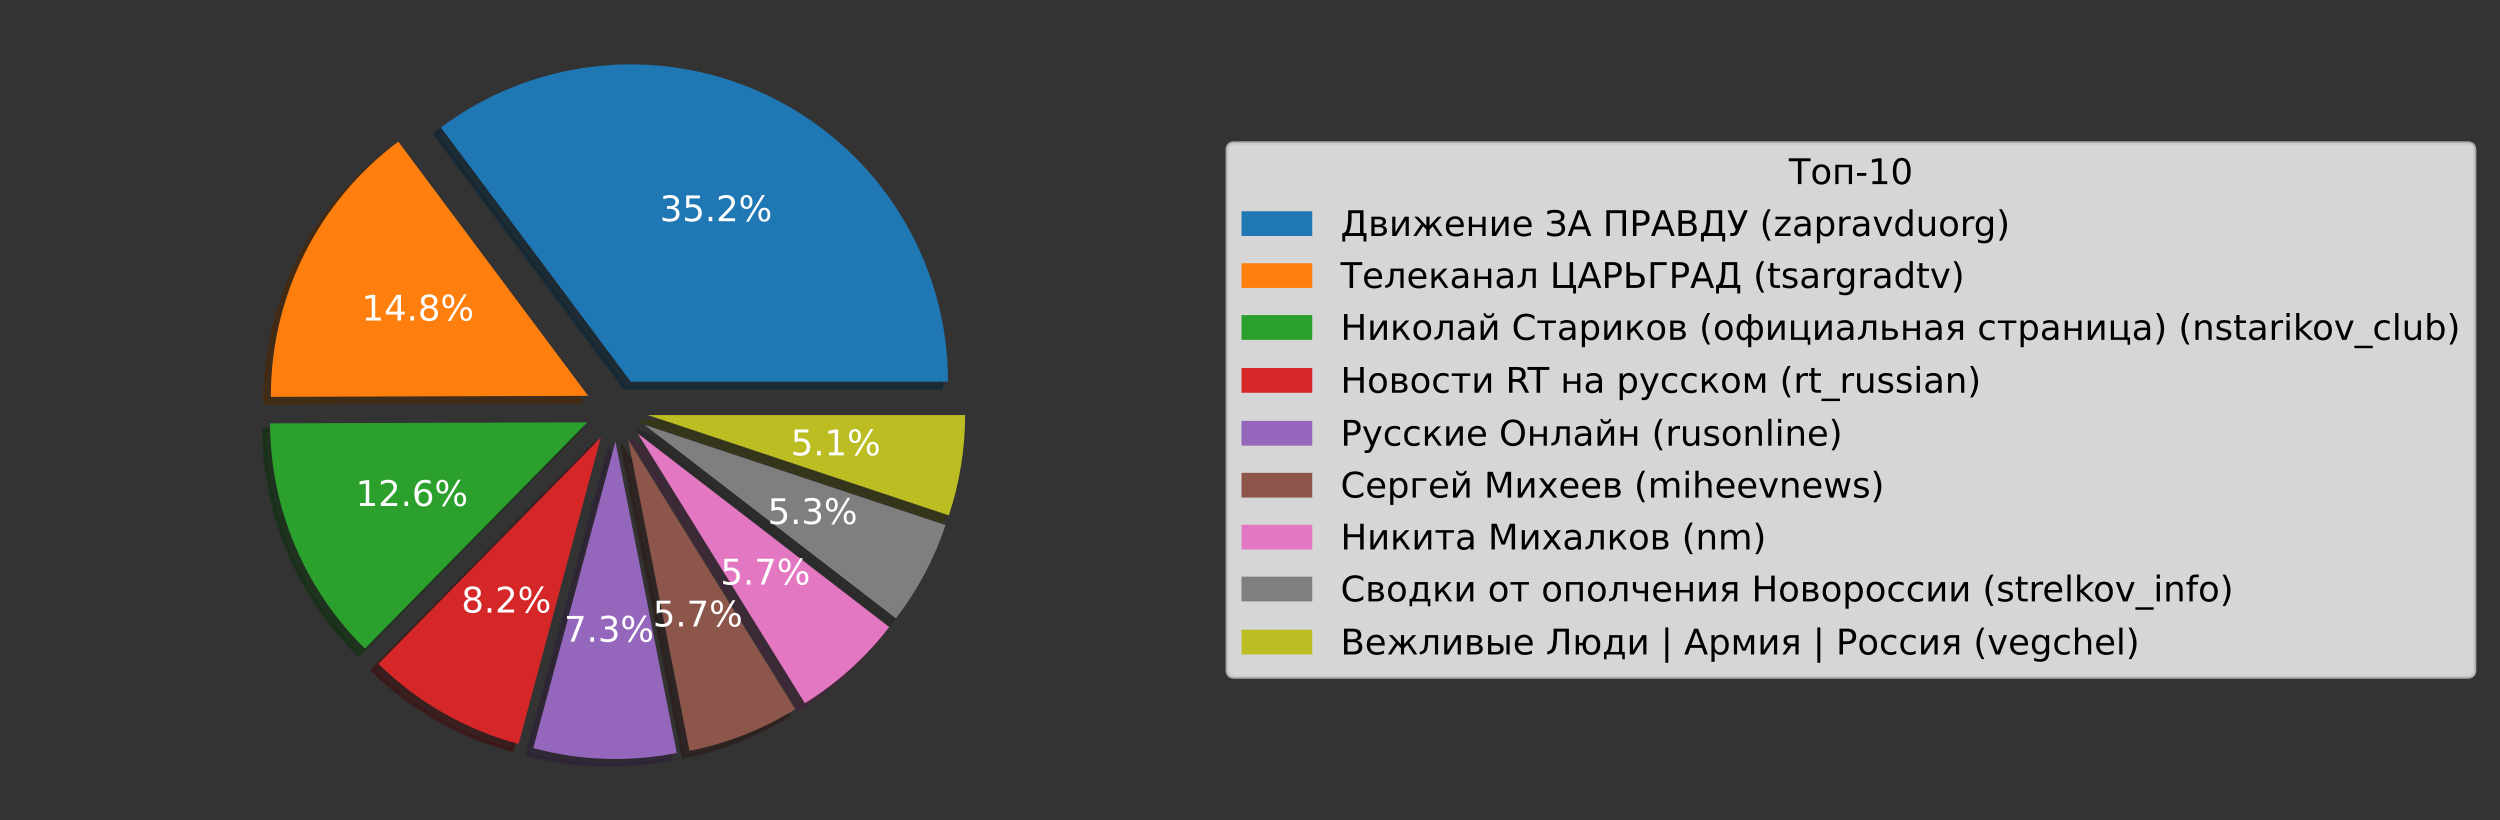 <?xml version="1.0" encoding="utf-8" standalone="no"?>
<!DOCTYPE svg PUBLIC "-//W3C//DTD SVG 1.1//EN"
  "http://www.w3.org/Graphics/SVG/1.1/DTD/svg11.dtd">
<!-- Created with matplotlib (https://matplotlib.org/) -->
<svg height="231.84pt" version="1.1" viewBox="0 0 706.802 231.84" width="706.802pt" xmlns="http://www.w3.org/2000/svg" xmlns:xlink="http://www.w3.org/1999/xlink">
 <rect x="0" y="0" width="706.802" height="231.84" fill="#333333" stroke="none"/>
 <defs>
  <style type="text/css">*{stroke-linecap:butt;stroke-linejoin:round;}</style>
 </defs>
 <g id="figure_1">
  <g id="patch_1">
   <path d="M 0 231.84 
L 706.802 231.84 
L 706.802 0 
L 0 0 
z
" style="fill:none;"/>
  </g>
  <g id="axes_1">
   <g id="patch_2">
    <path d="M 266.227 109.692 
C 266.227 93.051 261.596 76.734 252.854 62.575 
C 244.113 48.415 231.601 36.963 216.724 29.506 
C 201.848 22.049 185.186 18.878 168.61 20.347 
C 152.034 21.817 136.19 27.871 122.857 37.828 
L 176.531 109.692 
L 266.227 109.692 
z
" style="fill:#092436;opacity:0.5;stroke:#092436;stroke-linejoin:miter;"/>
   </g>
   <g id="patch_3">
    <path d="M 110.813 41.841 
C 99.594 50.22 90.491 61.112 84.236 73.64 
C 77.982 86.169 74.747 99.99 74.792 113.993 
L 164.487 113.704 
L 110.813 41.841 
z
" style="fill:#4c2604;opacity:0.5;stroke:#4c2604;stroke-linejoin:miter;"/>
   </g>
   <g id="patch_4">
    <path d="M 74.551 121.482 
C 74.589 133.345 76.981 145.084 81.587 156.017 
C 86.193 166.95 92.922 176.861 101.385 185.176 
L 164.246 121.193 
L 74.551 121.482 
z
" style="fill:#0d300d;opacity:0.5;stroke:#0d300d;stroke-linejoin:miter;"/>
   </g>
   <g id="patch_5">
    <path d="M 105.199 189.48 
C 110.693 194.878 116.86 199.546 123.546 203.368 
C 130.233 207.19 137.384 210.135 144.822 212.131 
L 168.06 125.498 
L 105.199 189.48 
z
" style="fill:#400c0c;opacity:0.5;stroke:#400c0c;stroke-linejoin:miter;"/>
   </g>
   <g id="patch_6">
    <path d="M 148.971 213.308 
C 155.571 215.079 162.352 216.089 169.181 216.32 
C 176.011 216.55 182.844 216 189.549 214.679 
L 172.209 126.675 
L 148.971 213.308 
z
" style="fill:#2c1f39;opacity:0.5;stroke:#2c1f39;stroke-linejoin:miter;"/>
   </g>
   <g id="patch_7">
    <path d="M 193.134 214.062 
C 198.419 213.02 203.601 211.505 208.615 209.533 
C 213.628 207.562 218.454 205.143 223.034 202.306 
L 175.794 126.058 
L 193.134 214.062 
z
" style="fill:#2a1a16;opacity:0.5;stroke:#2a1a16;stroke-linejoin:miter;"/>
   </g>
   <g id="patch_8">
    <path d="M 225.765 200.613 
C 230.345 197.776 234.66 194.532 238.657 190.92 
C 242.655 187.308 246.319 183.343 249.605 179.074 
L 178.525 124.366 
L 225.765 200.613 
z
" style="fill:#44243a;opacity:0.5;stroke:#44243a;stroke-linejoin:miter;"/>
   </g>
   <g id="patch_9">
    <path d="M 251.511 176.63 
C 254.562 172.666 257.276 168.454 259.625 164.037 
C 261.973 159.621 263.949 155.016 265.529 150.27 
L 180.431 121.922 
L 251.511 176.63 
z
" style="fill:#262626;opacity:0.5;stroke:#262626;stroke-linejoin:miter;"/>
   </g>
   <g id="patch_10">
    <path d="M 266.464 147.494 
C 267.984 142.931 269.135 138.253 269.904 133.506 
C 270.674 128.758 271.061 123.956 271.061 119.147 
L 181.366 119.147 
L 266.464 147.494 
z
" style="fill:#38390a;opacity:0.5;stroke:#38390a;stroke-linejoin:miter;"/>
   </g>
   <g id="patch_11">
    <path d="M 268.021 107.898 
C 268.021 91.258 263.39 74.941 254.648 60.781 
C 245.907 46.621 233.395 35.169 218.518 27.712 
C 203.642 20.255 186.98 17.084 170.404 18.553 
C 153.828 20.023 137.984 26.077 124.651 36.034 
L 178.325 107.898 
L 268.021 107.898 
z
" style="fill:#1f77b4;"/>
   </g>
   <g id="patch_12">
    <path d="M 112.607 40.047 
C 101.388 48.426 92.285 59.318 86.03 71.846 
C 79.775 84.375 76.541 98.196 76.586 112.199 
L 166.281 111.91 
L 112.607 40.047 
z
" style="fill:#ff7f0e;"/>
   </g>
   <g id="patch_13">
    <path d="M 76.345 119.688 
C 76.383 131.551 78.774 143.29 83.38 154.223 
C 87.986 165.156 94.716 175.068 103.179 183.382 
L 166.04 119.399 
L 76.345 119.688 
z
" style="fill:#2ca02c;"/>
   </g>
   <g id="patch_14">
    <path d="M 106.993 187.687 
C 112.487 193.084 118.654 197.752 125.34 201.574 
C 132.026 205.396 139.177 208.341 146.616 210.337 
L 169.854 123.704 
L 106.993 187.687 
z
" style="fill:#d62728;"/>
   </g>
   <g id="patch_15">
    <path d="M 150.765 211.514 
C 157.365 213.285 164.146 214.295 170.975 214.526 
C 177.805 214.756 184.638 214.206 191.343 212.885 
L 174.003 124.881 
L 150.765 211.514 
z
" style="fill:#9467bd;"/>
   </g>
   <g id="patch_16">
    <path d="M 194.927 212.268 
C 200.213 211.226 205.395 209.711 210.408 207.739 
C 215.422 205.768 220.248 203.349 224.828 200.512 
L 177.588 124.264 
L 194.927 212.268 
z
" style="fill:#8c564b;"/>
   </g>
   <g id="patch_17">
    <path d="M 227.559 198.819 
C 232.139 195.982 236.454 192.738 240.451 189.126 
C 244.449 185.514 248.113 181.55 251.399 177.28 
L 180.319 122.572 
L 227.559 198.819 
z
" style="fill:#e377c2;"/>
   </g>
   <g id="patch_18">
    <path d="M 253.305 174.836 
C 256.356 170.872 259.07 166.66 261.419 162.244 
C 263.767 157.827 265.742 153.222 267.323 148.476 
L 182.225 120.128 
L 253.305 174.836 
z
" style="fill:#7f7f7f;"/>
   </g>
   <g id="patch_19">
    <path d="M 268.258 145.7 
C 269.778 141.137 270.928 136.459 271.698 131.712 
C 272.468 126.964 272.855 122.162 272.855 117.353 
L 183.16 117.353 
L 268.258 145.7 
z
" style="fill:#bcbd22;"/>
   </g>
   <g id="matplotlib.axis_1"/>
   <g id="matplotlib.axis_2"/>
   <g id="text_1">
    <!-- 35.2% -->
    <g style="fill:#ffffff;" transform="translate(186.557 62.546)scale(0.1 -0.1)">
     <defs>
      <path d="M 40.578 39.312 
Q 47.656 37.797 51.625 33 
Q 55.609 28.219 55.609 21.188 
Q 55.609 10.406 48.188 4.484 
Q 40.766 -1.422 27.094 -1.422 
Q 22.516 -1.422 17.656 -0.516 
Q 12.797 0.391 7.625 2.203 
L 7.625 11.719 
Q 11.719 9.328 16.594 8.109 
Q 21.484 6.891 26.812 6.891 
Q 36.078 6.891 40.938 10.547 
Q 45.797 14.203 45.797 21.188 
Q 45.797 27.641 41.281 31.266 
Q 36.766 34.906 28.719 34.906 
L 20.219 34.906 
L 20.219 43.016 
L 29.109 43.016 
Q 36.375 43.016 40.234 45.922 
Q 44.094 48.828 44.094 54.297 
Q 44.094 59.906 40.109 62.906 
Q 36.141 65.922 28.719 65.922 
Q 24.656 65.922 20.016 65.031 
Q 15.375 64.156 9.812 62.312 
L 9.812 71.094 
Q 15.438 72.656 20.344 73.438 
Q 25.25 74.219 29.594 74.219 
Q 40.828 74.219 47.359 69.109 
Q 53.906 64.016 53.906 55.328 
Q 53.906 49.266 50.438 45.094 
Q 46.969 40.922 40.578 39.312 
z
" id="DejaVuSans-51"/>
      <path d="M 10.797 72.906 
L 49.516 72.906 
L 49.516 64.594 
L 19.828 64.594 
L 19.828 46.734 
Q 21.969 47.469 24.109 47.828 
Q 26.266 48.188 28.422 48.188 
Q 40.625 48.188 47.75 41.5 
Q 54.891 34.812 54.891 23.391 
Q 54.891 11.625 47.562 5.094 
Q 40.234 -1.422 26.906 -1.422 
Q 22.312 -1.422 17.547 -0.641 
Q 12.797 0.141 7.719 1.703 
L 7.719 11.625 
Q 12.109 9.234 16.797 8.062 
Q 21.484 6.891 26.703 6.891 
Q 35.156 6.891 40.078 11.328 
Q 45.016 15.766 45.016 23.391 
Q 45.016 31 40.078 35.438 
Q 35.156 39.891 26.703 39.891 
Q 22.75 39.891 18.812 39.016 
Q 14.891 38.141 10.797 36.281 
z
" id="DejaVuSans-53"/>
      <path d="M 10.688 12.406 
L 21 12.406 
L 21 0 
L 10.688 0 
z
" id="DejaVuSans-46"/>
      <path d="M 19.188 8.297 
L 53.609 8.297 
L 53.609 0 
L 7.328 0 
L 7.328 8.297 
Q 12.938 14.109 22.625 23.891 
Q 32.328 33.688 34.812 36.531 
Q 39.547 41.844 41.422 45.531 
Q 43.312 49.219 43.312 52.781 
Q 43.312 58.594 39.234 62.25 
Q 35.156 65.922 28.609 65.922 
Q 23.969 65.922 18.812 64.312 
Q 13.672 62.703 7.812 59.422 
L 7.812 69.391 
Q 13.766 71.781 18.938 73 
Q 24.125 74.219 28.422 74.219 
Q 39.75 74.219 46.484 68.547 
Q 53.219 62.891 53.219 53.422 
Q 53.219 48.922 51.531 44.891 
Q 49.859 40.875 45.406 35.406 
Q 44.188 33.984 37.641 27.219 
Q 31.109 20.453 19.188 8.297 
z
" id="DejaVuSans-50"/>
      <path d="M 72.703 32.078 
Q 68.453 32.078 66.031 28.469 
Q 63.625 24.859 63.625 18.406 
Q 63.625 12.062 66.031 8.422 
Q 68.453 4.781 72.703 4.781 
Q 76.859 4.781 79.266 8.422 
Q 81.688 12.062 81.688 18.406 
Q 81.688 24.812 79.266 28.438 
Q 76.859 32.078 72.703 32.078 
z
M 72.703 38.281 
Q 80.422 38.281 84.953 32.906 
Q 89.5 27.547 89.5 18.406 
Q 89.5 9.281 84.938 3.922 
Q 80.375 -1.422 72.703 -1.422 
Q 64.891 -1.422 60.344 3.922 
Q 55.812 9.281 55.812 18.406 
Q 55.812 27.594 60.375 32.938 
Q 64.938 38.281 72.703 38.281 
z
M 22.312 68.016 
Q 18.109 68.016 15.688 64.375 
Q 13.281 60.75 13.281 54.391 
Q 13.281 47.953 15.672 44.328 
Q 18.062 40.719 22.312 40.719 
Q 26.562 40.719 28.969 44.328 
Q 31.391 47.953 31.391 54.391 
Q 31.391 60.688 28.953 64.344 
Q 26.516 68.016 22.312 68.016 
z
M 66.406 74.219 
L 74.219 74.219 
L 28.609 -1.422 
L 20.797 -1.422 
z
M 22.312 74.219 
Q 30.031 74.219 34.609 68.875 
Q 39.203 63.531 39.203 54.391 
Q 39.203 45.172 34.641 39.844 
Q 30.078 34.516 22.312 34.516 
Q 14.547 34.516 10.031 39.859 
Q 5.516 45.219 5.516 54.391 
Q 5.516 63.484 10.047 68.844 
Q 14.594 74.219 22.312 74.219 
z
" id="DejaVuSans-37"/>
     </defs>
     <use xlink:href="#DejaVuSans-51"/>
     <use x="63.623" xlink:href="#DejaVuSans-53"/>
     <use x="127.246" xlink:href="#DejaVuSans-46"/>
     <use x="159.033" xlink:href="#DejaVuSans-50"/>
     <use x="222.656" xlink:href="#DejaVuSans-37"/>
    </g>
   </g>
   <g id="text_2">
    <!-- 14.8% -->
    <g style="fill:#ffffff;" transform="translate(102.247 90.631)scale(0.1 -0.1)">
     <defs>
      <path d="M 12.406 8.297 
L 28.516 8.297 
L 28.516 63.922 
L 10.984 60.406 
L 10.984 69.391 
L 28.422 72.906 
L 38.281 72.906 
L 38.281 8.297 
L 54.391 8.297 
L 54.391 0 
L 12.406 0 
z
" id="DejaVuSans-49"/>
      <path d="M 37.797 64.312 
L 12.891 25.391 
L 37.797 25.391 
z
M 35.203 72.906 
L 47.609 72.906 
L 47.609 25.391 
L 58.016 25.391 
L 58.016 17.188 
L 47.609 17.188 
L 47.609 0 
L 37.797 0 
L 37.797 17.188 
L 4.891 17.188 
L 4.891 26.703 
z
" id="DejaVuSans-52"/>
      <path d="M 31.781 34.625 
Q 24.75 34.625 20.719 30.859 
Q 16.703 27.094 16.703 20.516 
Q 16.703 13.922 20.719 10.156 
Q 24.75 6.391 31.781 6.391 
Q 38.812 6.391 42.859 10.172 
Q 46.922 13.969 46.922 20.516 
Q 46.922 27.094 42.891 30.859 
Q 38.875 34.625 31.781 34.625 
z
M 21.922 38.812 
Q 15.578 40.375 12.031 44.719 
Q 8.5 49.078 8.5 55.328 
Q 8.5 64.062 14.719 69.141 
Q 20.953 74.219 31.781 74.219 
Q 42.672 74.219 48.875 69.141 
Q 55.078 64.062 55.078 55.328 
Q 55.078 49.078 51.531 44.719 
Q 48 40.375 41.703 38.812 
Q 48.828 37.156 52.797 32.312 
Q 56.781 27.484 56.781 20.516 
Q 56.781 9.906 50.312 4.234 
Q 43.844 -1.422 31.781 -1.422 
Q 19.734 -1.422 13.25 4.234 
Q 6.781 9.906 6.781 20.516 
Q 6.781 27.484 10.781 32.312 
Q 14.797 37.156 21.922 38.812 
z
M 18.312 54.391 
Q 18.312 48.734 21.844 45.562 
Q 25.391 42.391 31.781 42.391 
Q 38.141 42.391 41.719 45.562 
Q 45.312 48.734 45.312 54.391 
Q 45.312 60.062 41.719 63.234 
Q 38.141 66.406 31.781 66.406 
Q 25.391 66.406 21.844 63.234 
Q 18.312 60.062 18.312 54.391 
z
" id="DejaVuSans-56"/>
     </defs>
     <use xlink:href="#DejaVuSans-49"/>
     <use x="63.623" xlink:href="#DejaVuSans-52"/>
     <use x="127.246" xlink:href="#DejaVuSans-46"/>
     <use x="159.033" xlink:href="#DejaVuSans-56"/>
     <use x="222.656" xlink:href="#DejaVuSans-37"/>
    </g>
   </g>
   <g id="text_3">
    <!-- 12.6% -->
    <g style="fill:#ffffff;" transform="translate(100.561 143.053)scale(0.1 -0.1)">
     <defs>
      <path d="M 33.016 40.375 
Q 26.375 40.375 22.484 35.828 
Q 18.609 31.297 18.609 23.391 
Q 18.609 15.531 22.484 10.953 
Q 26.375 6.391 33.016 6.391 
Q 39.656 6.391 43.531 10.953 
Q 47.406 15.531 47.406 23.391 
Q 47.406 31.297 43.531 35.828 
Q 39.656 40.375 33.016 40.375 
z
M 52.594 71.297 
L 52.594 62.312 
Q 48.875 64.062 45.094 64.984 
Q 41.312 65.922 37.594 65.922 
Q 27.828 65.922 22.672 59.328 
Q 17.531 52.734 16.797 39.406 
Q 19.672 43.656 24.016 45.922 
Q 28.375 48.188 33.594 48.188 
Q 44.578 48.188 50.953 41.516 
Q 57.328 34.859 57.328 23.391 
Q 57.328 12.156 50.688 5.359 
Q 44.047 -1.422 33.016 -1.422 
Q 20.359 -1.422 13.672 8.266 
Q 6.984 17.969 6.984 36.375 
Q 6.984 53.656 15.188 63.938 
Q 23.391 74.219 37.203 74.219 
Q 40.922 74.219 44.703 73.484 
Q 48.484 72.75 52.594 71.297 
z
" id="DejaVuSans-54"/>
     </defs>
     <use xlink:href="#DejaVuSans-49"/>
     <use x="63.623" xlink:href="#DejaVuSans-50"/>
     <use x="127.246" xlink:href="#DejaVuSans-46"/>
     <use x="159.033" xlink:href="#DejaVuSans-54"/>
     <use x="222.656" xlink:href="#DejaVuSans-37"/>
    </g>
   </g>
   <g id="text_4">
    <!-- 8.2% -->
    <g style="fill:#ffffff;" transform="translate(130.443 173.185)scale(0.1 -0.1)">
     <use xlink:href="#DejaVuSans-56"/>
     <use x="63.623" xlink:href="#DejaVuSans-46"/>
     <use x="95.41" xlink:href="#DejaVuSans-50"/>
     <use x="159.033" xlink:href="#DejaVuSans-37"/>
    </g>
   </g>
   <g id="text_5">
    <!-- 7.3% -->
    <g style="fill:#ffffff;" transform="translate(159.484 181.427)scale(0.1 -0.1)">
     <defs>
      <path d="M 8.203 72.906 
L 55.078 72.906 
L 55.078 68.703 
L 28.609 0 
L 18.312 0 
L 43.219 64.594 
L 8.203 64.594 
z
" id="DejaVuSans-55"/>
     </defs>
     <use xlink:href="#DejaVuSans-55"/>
     <use x="63.623" xlink:href="#DejaVuSans-46"/>
     <use x="95.41" xlink:href="#DejaVuSans-51"/>
     <use x="159.033" xlink:href="#DejaVuSans-37"/>
    </g>
   </g>
   <g id="text_6">
    <!-- 5.7% -->
    <g style="fill:#ffffff;" transform="translate(184.578 177.109)scale(0.1 -0.1)">
     <use xlink:href="#DejaVuSans-53"/>
     <use x="63.623" xlink:href="#DejaVuSans-46"/>
     <use x="95.41" xlink:href="#DejaVuSans-55"/>
     <use x="159.033" xlink:href="#DejaVuSans-37"/>
    </g>
   </g>
   <g id="text_7">
    <!-- 5.7% -->
    <g style="fill:#ffffff;" transform="translate(203.696 165.264)scale(0.1 -0.1)">
     <use xlink:href="#DejaVuSans-53"/>
     <use x="63.623" xlink:href="#DejaVuSans-46"/>
     <use x="95.41" xlink:href="#DejaVuSans-55"/>
     <use x="159.033" xlink:href="#DejaVuSans-37"/>
    </g>
   </g>
   <g id="text_8">
    <!-- 5.3% -->
    <g style="fill:#ffffff;" transform="translate(217.039 148.157)scale(0.1 -0.1)">
     <use xlink:href="#DejaVuSans-53"/>
     <use x="63.623" xlink:href="#DejaVuSans-46"/>
     <use x="95.41" xlink:href="#DejaVuSans-51"/>
     <use x="159.033" xlink:href="#DejaVuSans-37"/>
    </g>
   </g>
   <g id="text_9">
    <!-- 5.1% -->
    <g style="fill:#ffffff;" transform="translate(223.581 128.728)scale(0.1 -0.1)">
     <use xlink:href="#DejaVuSans-53"/>
     <use x="63.623" xlink:href="#DejaVuSans-46"/>
     <use x="95.41" xlink:href="#DejaVuSans-49"/>
     <use x="159.033" xlink:href="#DejaVuSans-37"/>
    </g>
   </g>
   <g id="legend_1">
    <g id="patch_20">
     <path d="M 349 191.389 
L 697.602 191.389 
Q 699.602 191.389 699.602 189.389 
L 699.602 42.451 
Q 699.602 40.451 697.602 40.451 
L 349 40.451 
Q 347 40.451 347 42.451 
L 347 189.389 
Q 347 191.389 349 191.389 
z
" style="fill:#ffffff;opacity:0.8;stroke:#cccccc;stroke-linejoin:miter;"/>
    </g>
    <g id="text_10">
     <!-- Топ-10 -->
     <g transform="translate(505.752 52.05)scale(0.1 -0.1)">
      <defs>
       <path d="M -0.297 72.906 
L 61.375 72.906 
L 61.375 64.594 
L 35.5 64.594 
L 35.5 0 
L 25.594 0 
L 25.594 64.594 
L -0.297 64.594 
z
" id="DejaVuSans-1058"/>
       <path d="M 30.609 48.391 
Q 23.391 48.391 19.188 42.75 
Q 14.984 37.109 14.984 27.297 
Q 14.984 17.484 19.156 11.844 
Q 23.344 6.203 30.609 6.203 
Q 37.797 6.203 41.984 11.859 
Q 46.188 17.531 46.188 27.297 
Q 46.188 37.016 41.984 42.703 
Q 37.797 48.391 30.609 48.391 
z
M 30.609 56 
Q 42.328 56 49.016 48.375 
Q 55.719 40.766 55.719 27.297 
Q 55.719 13.875 49.016 6.219 
Q 42.328 -1.422 30.609 -1.422 
Q 18.844 -1.422 12.172 6.219 
Q 5.516 13.875 5.516 27.297 
Q 5.516 40.766 12.172 48.375 
Q 18.844 56 30.609 56 
z
" id="DejaVuSans-1086"/>
       <path d="M 56.297 54.688 
L 56.297 0 
L 47.266 0 
L 47.266 47.516 
L 18.109 47.516 
L 18.109 0 
L 9.078 0 
L 9.078 54.688 
z
" id="DejaVuSans-1087"/>
       <path d="M 4.891 31.391 
L 31.203 31.391 
L 31.203 23.391 
L 4.891 23.391 
z
" id="DejaVuSans-45"/>
       <path d="M 31.781 66.406 
Q 24.172 66.406 20.328 58.906 
Q 16.5 51.422 16.5 36.375 
Q 16.5 21.391 20.328 13.891 
Q 24.172 6.391 31.781 6.391 
Q 39.453 6.391 43.281 13.891 
Q 47.125 21.391 47.125 36.375 
Q 47.125 51.422 43.281 58.906 
Q 39.453 66.406 31.781 66.406 
z
M 31.781 74.219 
Q 44.047 74.219 50.516 64.516 
Q 56.984 54.828 56.984 36.375 
Q 56.984 17.969 50.516 8.266 
Q 44.047 -1.422 31.781 -1.422 
Q 19.531 -1.422 13.062 8.266 
Q 6.594 17.969 6.594 36.375 
Q 6.594 54.828 13.062 64.516 
Q 19.531 74.219 31.781 74.219 
z
" id="DejaVuSans-48"/>
      </defs>
      <use xlink:href="#DejaVuSans-1058"/>
      <use x="61.084" xlink:href="#DejaVuSans-1086"/>
      <use x="122.266" xlink:href="#DejaVuSans-1087"/>
      <use x="187.646" xlink:href="#DejaVuSans-45"/>
      <use x="223.73" xlink:href="#DejaVuSans-49"/>
      <use x="287.354" xlink:href="#DejaVuSans-48"/>
     </g>
    </g>
    <g id="patch_21">
     <path d="M 351 66.728 
L 371 66.728 
L 371 59.728 
L 351 59.728 
z
" style="fill:#1f77b4;"/>
    </g>
    <g id="text_11">
     <!-- Движение ЗА ПРАВДУ (zapravduorg) -->
     <g transform="translate(379 66.728)scale(0.1 -0.1)">
      <defs>
       <path d="M 22.797 8.297 
L 55.031 8.297 
L 55.031 64.594 
L 31.344 64.594 
L 31.344 54.25 
Q 31.344 29.891 25.875 13.719 
Q 24.75 10.406 22.797 8.297 
z
M 8.406 8.297 
Q 14.938 11.375 16.797 17.234 
Q 21.531 32.281 21.531 59.125 
L 21.531 72.906 
L 64.891 72.906 
L 64.891 8.297 
L 73.188 8.297 
L 73.188 -15.672 
L 64.891 -15.672 
L 64.891 0 
L 13.234 0 
L 13.234 -15.672 
L 4.938 -15.672 
L 4.938 8.297 
z
" id="DejaVuSans-1044"/>
       <path d="M 18.062 25.203 
L 18.062 7.172 
L 30.859 7.172 
Q 37.016 7.172 40.234 9.484 
Q 43.453 11.812 43.453 16.219 
Q 43.453 20.609 40.234 22.906 
Q 37.016 25.203 30.859 25.203 
z
M 18.062 47.516 
L 18.062 32.375 
L 29.891 32.375 
Q 34.969 32.375 38.188 34.391 
Q 41.406 36.422 41.406 40.047 
Q 41.406 43.656 38.188 45.578 
Q 34.969 47.516 29.891 47.516 
z
M 9.078 54.688 
L 30.469 54.688 
Q 40.094 54.688 45.266 51.172 
Q 50.438 47.656 50.438 41.156 
Q 50.438 36.141 47.797 33.172 
Q 45.172 30.219 39.984 29.5 
Q 46.188 28.328 49.609 24.609 
Q 53.031 20.906 53.031 15.328 
Q 53.031 8.016 47.391 4 
Q 41.75 0 31.297 0 
L 9.078 0 
z
" id="DejaVuSans-1074"/>
       <path d="M 55.906 54.688 
L 55.906 0 
L 46.969 0 
L 46.969 43.891 
L 20.609 0 
L 9.078 0 
L 9.078 54.688 
L 18.016 54.688 
L 18.016 10.891 
L 44.344 54.688 
z
" id="DejaVuSans-1080"/>
       <path d="M 40.578 54.688 
L 49.516 54.688 
L 49.516 29 
L 73.391 54.688 
L 83.844 54.688 
L 64.203 33.641 
L 86.672 0 
L 77.047 0 
L 58.641 27.641 
L 49.516 17.828 
L 49.516 0 
L 40.578 0 
L 40.578 17.828 
L 31.453 27.641 
L 13.031 0 
L 3.422 0 
L 25.875 33.641 
L 6.25 54.688 
L 16.703 54.688 
L 40.578 29 
z
" id="DejaVuSans-1078"/>
       <path d="M 56.203 29.594 
L 56.203 25.203 
L 14.891 25.203 
Q 15.484 15.922 20.484 11.062 
Q 25.484 6.203 34.422 6.203 
Q 39.594 6.203 44.453 7.469 
Q 49.312 8.734 54.109 11.281 
L 54.109 2.781 
Q 49.266 0.734 44.188 -0.344 
Q 39.109 -1.422 33.891 -1.422 
Q 20.797 -1.422 13.156 6.188 
Q 5.516 13.812 5.516 26.812 
Q 5.516 40.234 12.766 48.109 
Q 20.016 56 32.328 56 
Q 43.359 56 49.781 48.891 
Q 56.203 41.797 56.203 29.594 
z
M 47.219 32.234 
Q 47.125 39.594 43.094 43.984 
Q 39.062 48.391 32.422 48.391 
Q 24.906 48.391 20.391 44.141 
Q 15.875 39.891 15.188 32.172 
z
" id="DejaVuSans-1077"/>
       <path d="M 9.078 54.688 
L 18.109 54.688 
L 18.109 32.375 
L 47.266 32.375 
L 47.266 54.688 
L 56.297 54.688 
L 56.297 0 
L 47.266 0 
L 47.266 25.203 
L 18.109 25.203 
L 18.109 0 
L 9.078 0 
z
" id="DejaVuSans-1085"/>
       <path id="DejaVuSans-32"/>
       <path d="M 28.562 74.219 
Q 40.578 74.219 48.188 69.109 
Q 55.812 64.016 55.812 55.328 
Q 55.812 49.266 52.344 45.094 
Q 48.875 40.922 42.484 39.312 
Q 49.562 37.797 53.531 33 
Q 57.516 28.219 57.516 21.188 
Q 57.516 9.969 48.844 4.266 
Q 40.188 -1.422 28.562 -1.422 
Q 22.609 -1.422 15.672 0.188 
Q 8.734 1.812 6.594 3.172 
L 6.594 13.328 
Q 14.062 8.984 18.188 7.938 
Q 22.312 6.891 28.375 6.891 
Q 37.547 6.891 42.625 10.406 
Q 47.703 13.922 47.703 21.188 
Q 47.703 27.641 43.188 31.266 
Q 38.672 34.906 29.156 34.906 
L 19.188 34.906 
L 19.188 43.016 
L 29.547 43.016 
Q 38.281 43.016 42.141 45.922 
Q 46 48.828 46 54.297 
Q 46 59.906 42.016 62.906 
Q 38.031 65.922 28.375 65.922 
Q 21.828 65.922 19.578 65.328 
Q 17.328 64.75 7.328 60.984 
L 7.328 70.609 
Q 12.844 72.562 18.594 73.391 
Q 24.359 74.219 28.562 74.219 
z
" id="DejaVuSans-1047"/>
       <path d="M 34.188 63.188 
L 20.797 26.906 
L 47.609 26.906 
z
M 28.609 72.906 
L 39.797 72.906 
L 67.578 0 
L 57.328 0 
L 50.688 18.703 
L 17.828 18.703 
L 11.188 0 
L 0.781 0 
z
" id="DejaVuSans-1040"/>
       <path d="M 65.375 72.906 
L 65.375 0 
L 55.516 0 
L 55.516 64.594 
L 19.672 64.594 
L 19.672 0 
L 9.812 0 
L 9.812 72.906 
z
" id="DejaVuSans-1055"/>
       <path d="M 19.672 64.797 
L 19.672 37.406 
L 32.078 37.406 
Q 38.969 37.406 42.719 40.969 
Q 46.484 44.531 46.484 51.125 
Q 46.484 57.672 42.719 61.234 
Q 38.969 64.797 32.078 64.797 
z
M 9.812 72.906 
L 32.078 72.906 
Q 44.344 72.906 50.609 67.359 
Q 56.891 61.812 56.891 51.125 
Q 56.891 40.328 50.609 34.812 
Q 44.344 29.297 32.078 29.297 
L 19.672 29.297 
L 19.672 0 
L 9.812 0 
z
" id="DejaVuSans-1056"/>
       <path d="M 19.672 34.812 
L 19.672 8.109 
L 35.5 8.109 
Q 43.453 8.109 47.281 11.406 
Q 51.125 14.703 51.125 21.484 
Q 51.125 28.328 47.281 31.562 
Q 43.453 34.812 35.5 34.812 
z
M 19.672 64.797 
L 19.672 42.828 
L 34.281 42.828 
Q 41.5 42.828 45.031 45.531 
Q 48.578 48.25 48.578 53.812 
Q 48.578 59.328 45.031 62.062 
Q 41.5 64.797 34.281 64.797 
z
M 9.812 72.906 
L 35.016 72.906 
Q 46.297 72.906 52.391 68.219 
Q 58.5 63.531 58.5 54.891 
Q 58.5 48.188 55.375 44.234 
Q 52.25 40.281 46.188 39.312 
Q 53.469 37.75 57.5 32.781 
Q 61.531 27.828 61.531 20.406 
Q 61.531 10.641 54.891 5.312 
Q 48.25 0 35.984 0 
L 9.812 0 
z
" id="DejaVuSans-1042"/>
       <path d="M 31.984 8.844 
Q 30.953 6.391 29.391 4.547 
Q 25.531 0 13.281 0 
L 9.516 0 
L 9.516 8.297 
L 12.594 8.297 
Q 18.406 8.297 20.656 9.625 
Q 22.016 10.453 22.906 12.5 
L 25.094 17.672 
L 1.703 72.906 
L 12.312 72.906 
L 30.422 30.125 
L 48.641 72.906 
L 59.234 72.906 
z
" id="DejaVuSans-1059"/>
       <path d="M 31 75.875 
Q 24.469 64.656 21.281 53.656 
Q 18.109 42.672 18.109 31.391 
Q 18.109 20.125 21.312 9.062 
Q 24.516 -2 31 -13.188 
L 23.188 -13.188 
Q 15.875 -1.703 12.234 9.375 
Q 8.594 20.453 8.594 31.391 
Q 8.594 42.281 12.203 53.312 
Q 15.828 64.359 23.188 75.875 
z
" id="DejaVuSans-40"/>
       <path d="M 5.516 54.688 
L 48.188 54.688 
L 48.188 46.484 
L 14.406 7.172 
L 48.188 7.172 
L 48.188 0 
L 4.297 0 
L 4.297 8.203 
L 38.094 47.516 
L 5.516 47.516 
z
" id="DejaVuSans-122"/>
       <path d="M 34.281 27.484 
Q 23.391 27.484 19.188 25 
Q 14.984 22.516 14.984 16.5 
Q 14.984 11.719 18.141 8.906 
Q 21.297 6.109 26.703 6.109 
Q 34.188 6.109 38.703 11.406 
Q 43.219 16.703 43.219 25.484 
L 43.219 27.484 
z
M 52.203 31.203 
L 52.203 0 
L 43.219 0 
L 43.219 8.297 
Q 40.141 3.328 35.547 0.953 
Q 30.953 -1.422 24.312 -1.422 
Q 15.922 -1.422 10.953 3.297 
Q 6 8.016 6 15.922 
Q 6 25.141 12.172 29.828 
Q 18.359 34.516 30.609 34.516 
L 43.219 34.516 
L 43.219 35.406 
Q 43.219 41.609 39.141 45 
Q 35.062 48.391 27.688 48.391 
Q 23 48.391 18.547 47.266 
Q 14.109 46.141 10.016 43.891 
L 10.016 52.203 
Q 14.938 54.109 19.578 55.047 
Q 24.219 56 28.609 56 
Q 40.484 56 46.344 49.844 
Q 52.203 43.703 52.203 31.203 
z
" id="DejaVuSans-97"/>
       <path d="M 18.109 8.203 
L 18.109 -20.797 
L 9.078 -20.797 
L 9.078 54.688 
L 18.109 54.688 
L 18.109 46.391 
Q 20.953 51.266 25.266 53.625 
Q 29.594 56 35.594 56 
Q 45.562 56 51.781 48.094 
Q 58.016 40.188 58.016 27.297 
Q 58.016 14.406 51.781 6.484 
Q 45.562 -1.422 35.594 -1.422 
Q 29.594 -1.422 25.266 0.953 
Q 20.953 3.328 18.109 8.203 
z
M 48.688 27.297 
Q 48.688 37.203 44.609 42.844 
Q 40.531 48.484 33.406 48.484 
Q 26.266 48.484 22.188 42.844 
Q 18.109 37.203 18.109 27.297 
Q 18.109 17.391 22.188 11.75 
Q 26.266 6.109 33.406 6.109 
Q 40.531 6.109 44.609 11.75 
Q 48.688 17.391 48.688 27.297 
z
" id="DejaVuSans-112"/>
       <path d="M 41.109 46.297 
Q 39.594 47.172 37.812 47.578 
Q 36.031 48 33.891 48 
Q 26.266 48 22.188 43.047 
Q 18.109 38.094 18.109 28.812 
L 18.109 0 
L 9.078 0 
L 9.078 54.688 
L 18.109 54.688 
L 18.109 46.188 
Q 20.953 51.172 25.484 53.578 
Q 30.031 56 36.531 56 
Q 37.453 56 38.578 55.875 
Q 39.703 55.766 41.062 55.516 
z
" id="DejaVuSans-114"/>
       <path d="M 2.984 54.688 
L 12.5 54.688 
L 29.594 8.797 
L 46.688 54.688 
L 56.203 54.688 
L 35.688 0 
L 23.484 0 
z
" id="DejaVuSans-118"/>
       <path d="M 45.406 46.391 
L 45.406 75.984 
L 54.391 75.984 
L 54.391 0 
L 45.406 0 
L 45.406 8.203 
Q 42.578 3.328 38.25 0.953 
Q 33.938 -1.422 27.875 -1.422 
Q 17.969 -1.422 11.734 6.484 
Q 5.516 14.406 5.516 27.297 
Q 5.516 40.188 11.734 48.094 
Q 17.969 56 27.875 56 
Q 33.938 56 38.25 53.625 
Q 42.578 51.266 45.406 46.391 
z
M 14.797 27.297 
Q 14.797 17.391 18.875 11.75 
Q 22.953 6.109 30.078 6.109 
Q 37.203 6.109 41.297 11.75 
Q 45.406 17.391 45.406 27.297 
Q 45.406 37.203 41.297 42.844 
Q 37.203 48.484 30.078 48.484 
Q 22.953 48.484 18.875 42.844 
Q 14.797 37.203 14.797 27.297 
z
" id="DejaVuSans-100"/>
       <path d="M 8.5 21.578 
L 8.5 54.688 
L 17.484 54.688 
L 17.484 21.922 
Q 17.484 14.156 20.5 10.266 
Q 23.531 6.391 29.594 6.391 
Q 36.859 6.391 41.078 11.031 
Q 45.312 15.672 45.312 23.688 
L 45.312 54.688 
L 54.297 54.688 
L 54.297 0 
L 45.312 0 
L 45.312 8.406 
Q 42.047 3.422 37.719 1 
Q 33.406 -1.422 27.688 -1.422 
Q 18.266 -1.422 13.375 4.438 
Q 8.5 10.297 8.5 21.578 
z
M 31.109 56 
z
" id="DejaVuSans-117"/>
       <path d="M 30.609 48.391 
Q 23.391 48.391 19.188 42.75 
Q 14.984 37.109 14.984 27.297 
Q 14.984 17.484 19.156 11.844 
Q 23.344 6.203 30.609 6.203 
Q 37.797 6.203 41.984 11.859 
Q 46.188 17.531 46.188 27.297 
Q 46.188 37.016 41.984 42.703 
Q 37.797 48.391 30.609 48.391 
z
M 30.609 56 
Q 42.328 56 49.016 48.375 
Q 55.719 40.766 55.719 27.297 
Q 55.719 13.875 49.016 6.219 
Q 42.328 -1.422 30.609 -1.422 
Q 18.844 -1.422 12.172 6.219 
Q 5.516 13.875 5.516 27.297 
Q 5.516 40.766 12.172 48.375 
Q 18.844 56 30.609 56 
z
" id="DejaVuSans-111"/>
       <path d="M 45.406 27.984 
Q 45.406 37.75 41.375 43.109 
Q 37.359 48.484 30.078 48.484 
Q 22.859 48.484 18.828 43.109 
Q 14.797 37.75 14.797 27.984 
Q 14.797 18.266 18.828 12.891 
Q 22.859 7.516 30.078 7.516 
Q 37.359 7.516 41.375 12.891 
Q 45.406 18.266 45.406 27.984 
z
M 54.391 6.781 
Q 54.391 -7.172 48.188 -13.984 
Q 42 -20.797 29.203 -20.797 
Q 24.469 -20.797 20.266 -20.094 
Q 16.062 -19.391 12.109 -17.922 
L 12.109 -9.188 
Q 16.062 -11.328 19.922 -12.344 
Q 23.781 -13.375 27.781 -13.375 
Q 36.625 -13.375 41.016 -8.766 
Q 45.406 -4.156 45.406 5.172 
L 45.406 9.625 
Q 42.625 4.781 38.281 2.391 
Q 33.938 0 27.875 0 
Q 17.828 0 11.672 7.656 
Q 5.516 15.328 5.516 27.984 
Q 5.516 40.672 11.672 48.328 
Q 17.828 56 27.875 56 
Q 33.938 56 38.281 53.609 
Q 42.625 51.219 45.406 46.391 
L 45.406 54.688 
L 54.391 54.688 
z
" id="DejaVuSans-103"/>
       <path d="M 8.016 75.875 
L 15.828 75.875 
Q 23.141 64.359 26.781 53.312 
Q 30.422 42.281 30.422 31.391 
Q 30.422 20.453 26.781 9.375 
Q 23.141 -1.703 15.828 -13.188 
L 8.016 -13.188 
Q 14.5 -2 17.703 9.062 
Q 20.906 20.125 20.906 31.391 
Q 20.906 42.672 17.703 53.656 
Q 14.5 64.656 8.016 75.875 
z
" id="DejaVuSans-41"/>
      </defs>
      <use xlink:href="#DejaVuSans-1044"/>
      <use x="78.125" xlink:href="#DejaVuSans-1074"/>
      <use x="137.061" xlink:href="#DejaVuSans-1080"/>
      <use x="202.051" xlink:href="#DejaVuSans-1078"/>
      <use x="292.139" xlink:href="#DejaVuSans-1077"/>
      <use x="353.662" xlink:href="#DejaVuSans-1085"/>
      <use x="419.043" xlink:href="#DejaVuSans-1080"/>
      <use x="484.033" xlink:href="#DejaVuSans-1077"/>
      <use x="545.557" xlink:href="#DejaVuSans-32"/>
      <use x="577.344" xlink:href="#DejaVuSans-1047"/>
      <use x="641.455" xlink:href="#DejaVuSans-1040"/>
      <use x="709.863" xlink:href="#DejaVuSans-32"/>
      <use x="741.65" xlink:href="#DejaVuSans-1055"/>
      <use x="816.846" xlink:href="#DejaVuSans-1056"/>
      <use x="877.148" xlink:href="#DejaVuSans-1040"/>
      <use x="945.557" xlink:href="#DejaVuSans-1042"/>
      <use x="1014.16" xlink:href="#DejaVuSans-1044"/>
      <use x="1092.285" xlink:href="#DejaVuSans-1059"/>
      <use x="1153.223" xlink:href="#DejaVuSans-32"/>
      <use x="1185.01" xlink:href="#DejaVuSans-40"/>
      <use x="1224.023" xlink:href="#DejaVuSans-122"/>
      <use x="1276.514" xlink:href="#DejaVuSans-97"/>
      <use x="1337.793" xlink:href="#DejaVuSans-112"/>
      <use x="1401.27" xlink:href="#DejaVuSans-114"/>
      <use x="1442.383" xlink:href="#DejaVuSans-97"/>
      <use x="1503.662" xlink:href="#DejaVuSans-118"/>
      <use x="1562.842" xlink:href="#DejaVuSans-100"/>
      <use x="1626.318" xlink:href="#DejaVuSans-117"/>
      <use x="1689.697" xlink:href="#DejaVuSans-111"/>
      <use x="1750.879" xlink:href="#DejaVuSans-114"/>
      <use x="1790.242" xlink:href="#DejaVuSans-103"/>
      <use x="1853.719" xlink:href="#DejaVuSans-41"/>
     </g>
    </g>
    <g id="patch_22">
     <path d="M 351 81.406 
L 371 81.406 
L 371 74.406 
L 351 74.406 
z
" style="fill:#ff7f0e;"/>
    </g>
    <g id="text_12">
     <!-- Телеканал ЦАРЬГРАД (tsargradtv) -->
     <g transform="translate(379 81.406)scale(0.1 -0.1)">
      <defs>
       <path d="M 3.719 0 
L 3.719 7.469 
Q 12.594 8.844 15.328 14.984 
Q 18.656 23.641 18.656 45.75 
L 18.656 54.688 
L 55.609 54.688 
L 55.609 0 
L 46.625 0 
L 46.625 47.516 
L 27.641 47.516 
L 27.641 42.094 
Q 27.641 21 23.344 11.531 
Q 18.75 1.422 3.719 0 
z
" id="DejaVuSans-1083"/>
       <path d="M 9.078 54.688 
L 18.016 54.688 
L 18.016 29 
L 43.359 54.688 
L 54.391 54.688 
L 33.5 33.547 
L 57.078 0 
L 47.016 0 
L 27.641 27.594 
L 18.016 17.828 
L 18.016 0 
L 9.078 0 
z
" id="DejaVuSans-1082"/>
       <path d="M 34.281 27.484 
Q 23.391 27.484 19.188 25 
Q 14.984 22.516 14.984 16.5 
Q 14.984 11.719 18.141 8.906 
Q 21.297 6.109 26.703 6.109 
Q 34.188 6.109 38.703 11.406 
Q 43.219 16.703 43.219 25.484 
L 43.219 27.484 
z
M 52.203 31.203 
L 52.203 0 
L 43.219 0 
L 43.219 8.297 
Q 40.141 3.328 35.547 0.953 
Q 30.953 -1.422 24.312 -1.422 
Q 15.922 -1.422 10.953 3.297 
Q 6 8.016 6 15.922 
Q 6 25.141 12.172 29.828 
Q 18.359 34.516 30.609 34.516 
L 43.219 34.516 
L 43.219 35.406 
Q 43.219 41.609 39.141 45 
Q 35.062 48.391 27.688 48.391 
Q 23 48.391 18.547 47.266 
Q 14.109 46.141 10.016 43.891 
L 10.016 52.203 
Q 14.938 54.109 19.578 55.047 
Q 24.219 56 28.609 56 
Q 40.484 56 46.344 49.844 
Q 52.203 43.703 52.203 31.203 
z
" id="DejaVuSans-1072"/>
       <path d="M 65.375 0 
L 9.812 0 
L 9.812 72.906 
L 19.672 72.906 
L 19.672 8.297 
L 55.516 8.297 
L 55.516 72.906 
L 65.375 72.906 
L 65.375 8.297 
L 73.688 8.297 
L 73.688 -15.672 
L 65.375 -15.672 
z
" id="DejaVuSans-1062"/>
       <path d="M 51.125 21.438 
Q 51.125 28.219 47.266 31.547 
Q 43.453 34.812 35.5 34.812 
L 19.672 34.812 
L 19.672 8.109 
L 35.5 8.109 
Q 43.453 8.109 47.266 11.422 
Q 51.125 14.703 51.125 21.438 
z
M 9.812 72.906 
L 19.672 72.906 
L 19.672 42.922 
L 35.984 42.922 
Q 48.25 42.922 54.891 37.594 
Q 61.531 32.281 61.531 21.438 
Q 61.531 10.641 54.891 5.312 
Q 48.25 0 35.984 0 
L 9.812 0 
z
" id="DejaVuSans-1068"/>
       <path d="M 9.812 0 
L 9.812 72.906 
L 55.172 72.906 
L 55.172 64.594 
L 19.672 64.594 
L 19.672 0 
z
" id="DejaVuSans-1043"/>
       <path d="M 18.312 70.219 
L 18.312 54.688 
L 36.812 54.688 
L 36.812 47.703 
L 18.312 47.703 
L 18.312 18.016 
Q 18.312 11.328 20.141 9.422 
Q 21.969 7.516 27.594 7.516 
L 36.812 7.516 
L 36.812 0 
L 27.594 0 
Q 17.188 0 13.234 3.875 
Q 9.281 7.766 9.281 18.016 
L 9.281 47.703 
L 2.688 47.703 
L 2.688 54.688 
L 9.281 54.688 
L 9.281 70.219 
z
" id="DejaVuSans-116"/>
       <path d="M 44.281 53.078 
L 44.281 44.578 
Q 40.484 46.531 36.375 47.5 
Q 32.281 48.484 27.875 48.484 
Q 21.188 48.484 17.844 46.438 
Q 14.5 44.391 14.5 40.281 
Q 14.5 37.156 16.891 35.375 
Q 19.281 33.594 26.516 31.984 
L 29.594 31.297 
Q 39.156 29.25 43.188 25.516 
Q 47.219 21.781 47.219 15.094 
Q 47.219 7.469 41.188 3.016 
Q 35.156 -1.422 24.609 -1.422 
Q 20.219 -1.422 15.453 -0.562 
Q 10.688 0.297 5.422 2 
L 5.422 11.281 
Q 10.406 8.688 15.234 7.391 
Q 20.062 6.109 24.812 6.109 
Q 31.156 6.109 34.562 8.281 
Q 37.984 10.453 37.984 14.406 
Q 37.984 18.062 35.516 20.016 
Q 33.062 21.969 24.703 23.781 
L 21.578 24.516 
Q 13.234 26.266 9.516 29.906 
Q 5.812 33.547 5.812 39.891 
Q 5.812 47.609 11.281 51.797 
Q 16.75 56 26.812 56 
Q 31.781 56 36.172 55.266 
Q 40.578 54.547 44.281 53.078 
z
" id="DejaVuSans-115"/>
      </defs>
      <use xlink:href="#DejaVuSans-1058"/>
      <use x="61.084" xlink:href="#DejaVuSans-1077"/>
      <use x="122.607" xlink:href="#DejaVuSans-1083"/>
      <use x="186.523" xlink:href="#DejaVuSans-1077"/>
      <use x="248.047" xlink:href="#DejaVuSans-1082"/>
      <use x="308.447" xlink:href="#DejaVuSans-1072"/>
      <use x="369.727" xlink:href="#DejaVuSans-1085"/>
      <use x="435.107" xlink:href="#DejaVuSans-1072"/>
      <use x="496.387" xlink:href="#DejaVuSans-1083"/>
      <use x="560.303" xlink:href="#DejaVuSans-32"/>
      <use x="592.09" xlink:href="#DejaVuSans-1062"/>
      <use x="669.727" xlink:href="#DejaVuSans-1040"/>
      <use x="738.135" xlink:href="#DejaVuSans-1056"/>
      <use x="798.438" xlink:href="#DejaVuSans-1068"/>
      <use x="867.041" xlink:href="#DejaVuSans-1043"/>
      <use x="928.027" xlink:href="#DejaVuSans-1056"/>
      <use x="988.33" xlink:href="#DejaVuSans-1040"/>
      <use x="1056.738" xlink:href="#DejaVuSans-1044"/>
      <use x="1134.863" xlink:href="#DejaVuSans-32"/>
      <use x="1166.65" xlink:href="#DejaVuSans-40"/>
      <use x="1205.664" xlink:href="#DejaVuSans-116"/>
      <use x="1244.873" xlink:href="#DejaVuSans-115"/>
      <use x="1296.973" xlink:href="#DejaVuSans-97"/>
      <use x="1358.252" xlink:href="#DejaVuSans-114"/>
      <use x="1397.615" xlink:href="#DejaVuSans-103"/>
      <use x="1461.092" xlink:href="#DejaVuSans-114"/>
      <use x="1502.205" xlink:href="#DejaVuSans-97"/>
      <use x="1563.484" xlink:href="#DejaVuSans-100"/>
      <use x="1626.961" xlink:href="#DejaVuSans-116"/>
      <use x="1666.17" xlink:href="#DejaVuSans-118"/>
      <use x="1725.35" xlink:href="#DejaVuSans-41"/>
     </g>
    </g>
    <g id="patch_23">
     <path d="M 351 96.084 
L 371 96.084 
L 371 89.084 
L 351 89.084 
z
" style="fill:#2ca02c;"/>
    </g>
    <g id="text_13">
     <!-- Николай Стариков (официальная страница) (nstarikov_club) -->
     <g transform="translate(379 96.084)scale(0.1 -0.1)">
      <defs>
       <path d="M 9.812 72.906 
L 19.672 72.906 
L 19.672 43.016 
L 55.516 43.016 
L 55.516 72.906 
L 65.375 72.906 
L 65.375 0 
L 55.516 0 
L 55.516 34.719 
L 19.672 34.719 
L 19.672 0 
L 9.812 0 
z
" id="DejaVuSans-1053"/>
       <path d="M 55.906 54.688 
L 55.906 0 
L 46.969 0 
L 46.969 43.891 
L 20.609 0 
L 9.078 0 
L 9.078 54.688 
L 18.016 54.688 
L 18.016 10.891 
L 44.344 54.688 
z
M 17.219 75.516 
L 22.984 75.516 
Q 23.516 71.859 25.875 70.016 
Q 28.25 68.188 32.5 68.188 
Q 36.703 68.188 39.047 70 
Q 41.391 71.812 42.016 75.516 
L 47.781 75.516 
Q 47.297 68.531 43.438 65.016 
Q 39.578 61.5 32.5 61.5 
Q 25.422 61.5 21.562 65.016 
Q 17.703 68.531 17.219 75.516 
z
" id="DejaVuSans-1081"/>
       <path d="M 64.406 67.281 
L 64.406 56.891 
Q 59.422 61.531 53.781 63.812 
Q 48.141 66.109 41.797 66.109 
Q 29.297 66.109 22.656 58.469 
Q 16.016 50.828 16.016 36.375 
Q 16.016 21.969 22.656 14.328 
Q 29.297 6.688 41.797 6.688 
Q 48.141 6.688 53.781 8.984 
Q 59.422 11.281 64.406 15.922 
L 64.406 5.609 
Q 59.234 2.094 53.438 0.328 
Q 47.656 -1.422 41.219 -1.422 
Q 24.656 -1.422 15.125 8.703 
Q 5.609 18.844 5.609 36.375 
Q 5.609 53.953 15.125 64.078 
Q 24.656 74.219 41.219 74.219 
Q 47.75 74.219 53.531 72.484 
Q 59.328 70.75 64.406 67.281 
z
" id="DejaVuSans-1057"/>
       <path d="M 2.938 54.688 
L 55.328 54.688 
L 55.328 47.516 
L 33.547 47.516 
L 33.547 0 
L 24.703 0 
L 24.703 47.516 
L 2.938 47.516 
z
" id="DejaVuSans-1090"/>
       <path d="M 18.109 8.203 
L 18.109 -20.797 
L 9.078 -20.797 
L 9.078 54.688 
L 18.109 54.688 
L 18.109 46.391 
Q 20.953 51.266 25.266 53.625 
Q 29.594 56 35.594 56 
Q 45.562 56 51.781 48.094 
Q 58.016 40.188 58.016 27.297 
Q 58.016 14.406 51.781 6.484 
Q 45.562 -1.422 35.594 -1.422 
Q 29.594 -1.422 25.266 0.953 
Q 20.953 3.328 18.109 8.203 
z
M 48.688 27.297 
Q 48.688 37.203 44.609 42.844 
Q 40.531 48.484 33.406 48.484 
Q 26.266 48.484 22.188 42.844 
Q 18.109 37.203 18.109 27.297 
Q 18.109 17.391 22.188 11.75 
Q 26.266 6.109 33.406 6.109 
Q 40.531 6.109 44.609 11.75 
Q 48.688 17.391 48.688 27.297 
z
" id="DejaVuSans-1088"/>
       <path d="M 14.797 27.297 
Q 14.797 15.828 18.328 10.969 
Q 21.875 6.109 27.875 6.109 
Q 32.672 6.109 38.234 14.312 
L 38.234 40.281 
Q 32.672 48.484 27.875 48.484 
Q 21.875 48.484 18.328 43.625 
Q 14.797 38.766 14.797 27.297 
z
M 38.234 -20.797 
L 38.234 6.984 
Q 35.453 2.391 32.25 0.484 
Q 29.047 -1.422 25 -1.422 
Q 16.844 -1.422 11.156 6.125 
Q 5.469 13.672 5.469 27.094 
Q 5.469 40.531 11.156 48.266 
Q 16.844 56 25 56 
Q 29.047 56 32.25 54.141 
Q 35.453 52.297 38.234 47.703 
L 38.234 72.906 
L 47.266 72.906 
L 47.266 47.703 
Q 50.047 52.297 53.25 54.141 
Q 56.453 56 60.5 56 
Q 68.656 56 74.344 48.266 
Q 80.031 40.531 80.031 27.094 
Q 80.031 13.672 74.344 6.125 
Q 68.656 -1.422 60.5 -1.422 
Q 56.453 -1.422 53.25 0.484 
Q 50.047 2.391 47.266 6.984 
L 47.266 -20.797 
z
M 70.703 27.297 
Q 70.703 38.766 67.156 43.625 
Q 63.625 48.484 57.625 48.484 
Q 52.828 48.484 47.266 40.281 
L 47.266 14.312 
Q 52.828 6.109 57.625 6.109 
Q 63.625 6.109 67.156 10.969 
Q 70.703 15.828 70.703 27.297 
z
" id="DejaVuSans-1092"/>
       <path d="M 56.297 0 
L 9.078 0 
L 9.078 54.688 
L 18.109 54.688 
L 18.109 7.172 
L 47.266 7.172 
L 47.266 54.688 
L 56.297 54.688 
L 56.297 7.172 
L 63.484 7.172 
L 63.484 -13.812 
L 56.297 -13.812 
z
" id="DejaVuSans-1094"/>
       <path d="M 43.453 16.219 
Q 43.453 20.609 40.25 22.906 
Q 37.062 25.203 30.906 25.203 
L 18.109 25.203 
L 18.109 7.172 
L 30.906 7.172 
Q 37.062 7.172 40.25 9.484 
Q 43.453 11.812 43.453 16.219 
z
M 9.078 54.688 
L 18.109 54.688 
L 18.109 32.375 
L 31.297 32.375 
Q 41.75 32.375 47.391 28.391 
Q 53.031 24.422 53.031 16.219 
Q 53.031 8.016 47.391 4 
Q 41.75 0 31.297 0 
L 9.078 0 
z
" id="DejaVuSans-1100"/>
       <path d="M 18.453 38.922 
Q 18.453 34.859 21.578 32.562 
Q 24.703 30.281 30.516 30.281 
L 42.625 30.281 
L 42.625 47.516 
L 30.516 47.516 
Q 24.703 47.516 21.578 45.266 
Q 18.453 43.016 18.453 38.922 
z
M 5.672 0 
L 22.359 23.969 
Q 16.703 25.25 12.938 28.594 
Q 9.188 31.938 9.188 38.922 
Q 9.188 46.828 14.422 50.75 
Q 19.672 54.688 30.281 54.688 
L 51.656 54.688 
L 51.656 0 
L 42.625 0 
L 42.625 23.094 
L 31.453 23.094 
L 15.328 0 
z
" id="DejaVuSans-1103"/>
       <path d="M 48.781 52.594 
L 48.781 44.188 
Q 44.969 46.297 41.141 47.344 
Q 37.312 48.391 33.406 48.391 
Q 24.656 48.391 19.812 42.844 
Q 14.984 37.312 14.984 27.297 
Q 14.984 17.281 19.812 11.734 
Q 24.656 6.203 33.406 6.203 
Q 37.312 6.203 41.141 7.25 
Q 44.969 8.297 48.781 10.406 
L 48.781 2.094 
Q 45.016 0.344 40.984 -0.531 
Q 36.969 -1.422 32.422 -1.422 
Q 20.062 -1.422 12.781 6.344 
Q 5.516 14.109 5.516 27.297 
Q 5.516 40.672 12.859 48.328 
Q 20.219 56 33.016 56 
Q 37.156 56 41.109 55.141 
Q 45.062 54.297 48.781 52.594 
z
" id="DejaVuSans-1089"/>
       <path d="M 54.891 33.016 
L 54.891 0 
L 45.906 0 
L 45.906 32.719 
Q 45.906 40.484 42.875 44.328 
Q 39.844 48.188 33.797 48.188 
Q 26.516 48.188 22.312 43.547 
Q 18.109 38.922 18.109 30.906 
L 18.109 0 
L 9.078 0 
L 9.078 54.688 
L 18.109 54.688 
L 18.109 46.188 
Q 21.344 51.125 25.703 53.562 
Q 30.078 56 35.797 56 
Q 45.219 56 50.047 50.172 
Q 54.891 44.344 54.891 33.016 
z
" id="DejaVuSans-110"/>
       <path d="M 9.422 54.688 
L 18.406 54.688 
L 18.406 0 
L 9.422 0 
z
M 9.422 75.984 
L 18.406 75.984 
L 18.406 64.594 
L 9.422 64.594 
z
" id="DejaVuSans-105"/>
       <path d="M 9.078 75.984 
L 18.109 75.984 
L 18.109 31.109 
L 44.922 54.688 
L 56.391 54.688 
L 27.391 29.109 
L 57.625 0 
L 45.906 0 
L 18.109 26.703 
L 18.109 0 
L 9.078 0 
z
" id="DejaVuSans-107"/>
       <path d="M 50.984 -16.609 
L 50.984 -23.578 
L -0.984 -23.578 
L -0.984 -16.609 
z
" id="DejaVuSans-95"/>
       <path d="M 48.781 52.594 
L 48.781 44.188 
Q 44.969 46.297 41.141 47.344 
Q 37.312 48.391 33.406 48.391 
Q 24.656 48.391 19.812 42.844 
Q 14.984 37.312 14.984 27.297 
Q 14.984 17.281 19.812 11.734 
Q 24.656 6.203 33.406 6.203 
Q 37.312 6.203 41.141 7.25 
Q 44.969 8.297 48.781 10.406 
L 48.781 2.094 
Q 45.016 0.344 40.984 -0.531 
Q 36.969 -1.422 32.422 -1.422 
Q 20.062 -1.422 12.781 6.344 
Q 5.516 14.109 5.516 27.297 
Q 5.516 40.672 12.859 48.328 
Q 20.219 56 33.016 56 
Q 37.156 56 41.109 55.141 
Q 45.062 54.297 48.781 52.594 
z
" id="DejaVuSans-99"/>
       <path d="M 9.422 75.984 
L 18.406 75.984 
L 18.406 0 
L 9.422 0 
z
" id="DejaVuSans-108"/>
       <path d="M 48.688 27.297 
Q 48.688 37.203 44.609 42.844 
Q 40.531 48.484 33.406 48.484 
Q 26.266 48.484 22.188 42.844 
Q 18.109 37.203 18.109 27.297 
Q 18.109 17.391 22.188 11.75 
Q 26.266 6.109 33.406 6.109 
Q 40.531 6.109 44.609 11.75 
Q 48.688 17.391 48.688 27.297 
z
M 18.109 46.391 
Q 20.953 51.266 25.266 53.625 
Q 29.594 56 35.594 56 
Q 45.562 56 51.781 48.094 
Q 58.016 40.188 58.016 27.297 
Q 58.016 14.406 51.781 6.484 
Q 45.562 -1.422 35.594 -1.422 
Q 29.594 -1.422 25.266 0.953 
Q 20.953 3.328 18.109 8.203 
L 18.109 0 
L 9.078 0 
L 9.078 75.984 
L 18.109 75.984 
z
" id="DejaVuSans-98"/>
      </defs>
      <use xlink:href="#DejaVuSans-1053"/>
      <use x="75.195" xlink:href="#DejaVuSans-1080"/>
      <use x="140.186" xlink:href="#DejaVuSans-1082"/>
      <use x="200.586" xlink:href="#DejaVuSans-1086"/>
      <use x="261.768" xlink:href="#DejaVuSans-1083"/>
      <use x="325.684" xlink:href="#DejaVuSans-1072"/>
      <use x="386.963" xlink:href="#DejaVuSans-1081"/>
      <use x="451.953" xlink:href="#DejaVuSans-32"/>
      <use x="483.74" xlink:href="#DejaVuSans-1057"/>
      <use x="553.564" xlink:href="#DejaVuSans-1090"/>
      <use x="611.816" xlink:href="#DejaVuSans-1072"/>
      <use x="673.096" xlink:href="#DejaVuSans-1088"/>
      <use x="736.572" xlink:href="#DejaVuSans-1080"/>
      <use x="801.562" xlink:href="#DejaVuSans-1082"/>
      <use x="861.963" xlink:href="#DejaVuSans-1086"/>
      <use x="923.145" xlink:href="#DejaVuSans-1074"/>
      <use x="982.08" xlink:href="#DejaVuSans-32"/>
      <use x="1013.867" xlink:href="#DejaVuSans-40"/>
      <use x="1052.881" xlink:href="#DejaVuSans-1086"/>
      <use x="1114.062" xlink:href="#DejaVuSans-1092"/>
      <use x="1199.561" xlink:href="#DejaVuSans-1080"/>
      <use x="1264.551" xlink:href="#DejaVuSans-1094"/>
      <use x="1332.617" xlink:href="#DejaVuSans-1080"/>
      <use x="1397.607" xlink:href="#DejaVuSans-1072"/>
      <use x="1458.887" xlink:href="#DejaVuSans-1083"/>
      <use x="1522.803" xlink:href="#DejaVuSans-1100"/>
      <use x="1581.738" xlink:href="#DejaVuSans-1085"/>
      <use x="1647.119" xlink:href="#DejaVuSans-1072"/>
      <use x="1708.398" xlink:href="#DejaVuSans-1103"/>
      <use x="1768.555" xlink:href="#DejaVuSans-32"/>
      <use x="1800.342" xlink:href="#DejaVuSans-1089"/>
      <use x="1855.322" xlink:href="#DejaVuSans-1090"/>
      <use x="1913.574" xlink:href="#DejaVuSans-1088"/>
      <use x="1977.051" xlink:href="#DejaVuSans-1072"/>
      <use x="2038.33" xlink:href="#DejaVuSans-1085"/>
      <use x="2103.711" xlink:href="#DejaVuSans-1080"/>
      <use x="2168.701" xlink:href="#DejaVuSans-1094"/>
      <use x="2236.768" xlink:href="#DejaVuSans-1072"/>
      <use x="2298.047" xlink:href="#DejaVuSans-41"/>
      <use x="2337.061" xlink:href="#DejaVuSans-32"/>
      <use x="2368.848" xlink:href="#DejaVuSans-40"/>
      <use x="2407.861" xlink:href="#DejaVuSans-110"/>
      <use x="2471.24" xlink:href="#DejaVuSans-115"/>
      <use x="2523.34" xlink:href="#DejaVuSans-116"/>
      <use x="2562.549" xlink:href="#DejaVuSans-97"/>
      <use x="2623.828" xlink:href="#DejaVuSans-114"/>
      <use x="2664.941" xlink:href="#DejaVuSans-105"/>
      <use x="2692.725" xlink:href="#DejaVuSans-107"/>
      <use x="2747.01" xlink:href="#DejaVuSans-111"/>
      <use x="2808.191" xlink:href="#DejaVuSans-118"/>
      <use x="2867.371" xlink:href="#DejaVuSans-95"/>
      <use x="2917.371" xlink:href="#DejaVuSans-99"/>
      <use x="2972.352" xlink:href="#DejaVuSans-108"/>
      <use x="3000.135" xlink:href="#DejaVuSans-117"/>
      <use x="3063.514" xlink:href="#DejaVuSans-98"/>
      <use x="3126.99" xlink:href="#DejaVuSans-41"/>
     </g>
    </g>
    <g id="patch_24">
     <path d="M 351 111.04 
L 371 111.04 
L 371 104.04 
L 351 104.04 
z
" style="fill:#d62728;"/>
    </g>
    <g id="text_14">
     <!-- Новости RT на русском (rt_russian) -->
     <g transform="translate(379 111.04)scale(0.1 -0.1)">
      <defs>
       <path d="M 44.391 34.188 
Q 47.562 33.109 50.562 29.594 
Q 53.562 26.078 56.594 19.922 
L 66.609 0 
L 56 0 
L 46.688 18.703 
Q 43.062 26.031 39.672 28.422 
Q 36.281 30.812 30.422 30.812 
L 19.672 30.812 
L 19.672 0 
L 9.812 0 
L 9.812 72.906 
L 32.078 72.906 
Q 44.578 72.906 50.734 67.672 
Q 56.891 62.453 56.891 51.906 
Q 56.891 45.016 53.688 40.469 
Q 50.484 35.938 44.391 34.188 
z
M 19.672 64.797 
L 19.672 38.922 
L 32.078 38.922 
Q 39.203 38.922 42.844 42.219 
Q 46.484 45.516 46.484 51.906 
Q 46.484 58.297 42.844 61.547 
Q 39.203 64.797 32.078 64.797 
z
" id="DejaVuSans-82"/>
       <path d="M -0.297 72.906 
L 61.375 72.906 
L 61.375 64.594 
L 35.5 64.594 
L 35.5 0 
L 25.594 0 
L 25.594 64.594 
L -0.297 64.594 
z
" id="DejaVuSans-84"/>
       <path d="M 32.172 -5.078 
Q 28.375 -14.844 24.75 -17.812 
Q 21.141 -20.797 15.094 -20.797 
L 7.906 -20.797 
L 7.906 -13.281 
L 13.188 -13.281 
Q 16.891 -13.281 18.938 -11.516 
Q 21 -9.766 23.484 -3.219 
L 25.094 0.875 
L 2.984 54.688 
L 12.5 54.688 
L 29.594 11.922 
L 46.688 54.688 
L 56.203 54.688 
z
" id="DejaVuSans-1091"/>
       <path d="M 9.078 54.688 
L 22.219 54.688 
L 37.75 18.062 
L 53.328 54.688 
L 66.359 54.688 
L 66.359 0 
L 57.328 0 
L 57.328 46.094 
L 42.234 10.5 
L 33.25 10.5 
L 18.109 46.094 
L 18.109 0 
L 9.078 0 
z
" id="DejaVuSans-1084"/>
      </defs>
      <use xlink:href="#DejaVuSans-1053"/>
      <use x="75.195" xlink:href="#DejaVuSans-1086"/>
      <use x="136.377" xlink:href="#DejaVuSans-1074"/>
      <use x="195.312" xlink:href="#DejaVuSans-1086"/>
      <use x="256.494" xlink:href="#DejaVuSans-1089"/>
      <use x="311.475" xlink:href="#DejaVuSans-1090"/>
      <use x="369.727" xlink:href="#DejaVuSans-1080"/>
      <use x="434.717" xlink:href="#DejaVuSans-32"/>
      <use x="466.504" xlink:href="#DejaVuSans-82"/>
      <use x="528.736" xlink:href="#DejaVuSans-84"/>
      <use x="589.82" xlink:href="#DejaVuSans-32"/>
      <use x="621.607" xlink:href="#DejaVuSans-1085"/>
      <use x="686.988" xlink:href="#DejaVuSans-1072"/>
      <use x="748.268" xlink:href="#DejaVuSans-32"/>
      <use x="780.055" xlink:href="#DejaVuSans-1088"/>
      <use x="843.531" xlink:href="#DejaVuSans-1091"/>
      <use x="902.711" xlink:href="#DejaVuSans-1089"/>
      <use x="957.691" xlink:href="#DejaVuSans-1089"/>
      <use x="1012.672" xlink:href="#DejaVuSans-1082"/>
      <use x="1073.072" xlink:href="#DejaVuSans-1086"/>
      <use x="1134.254" xlink:href="#DejaVuSans-1084"/>
      <use x="1209.693" xlink:href="#DejaVuSans-32"/>
      <use x="1241.48" xlink:href="#DejaVuSans-40"/>
      <use x="1280.494" xlink:href="#DejaVuSans-114"/>
      <use x="1321.607" xlink:href="#DejaVuSans-116"/>
      <use x="1360.816" xlink:href="#DejaVuSans-95"/>
      <use x="1410.816" xlink:href="#DejaVuSans-114"/>
      <use x="1451.93" xlink:href="#DejaVuSans-117"/>
      <use x="1515.309" xlink:href="#DejaVuSans-115"/>
      <use x="1567.408" xlink:href="#DejaVuSans-115"/>
      <use x="1619.508" xlink:href="#DejaVuSans-105"/>
      <use x="1647.291" xlink:href="#DejaVuSans-97"/>
      <use x="1708.57" xlink:href="#DejaVuSans-110"/>
      <use x="1771.949" xlink:href="#DejaVuSans-41"/>
     </g>
    </g>
    <g id="patch_25">
     <path d="M 351 125.997 
L 371 125.997 
L 371 118.997 
L 351 118.997 
z
" style="fill:#9467bd;"/>
    </g>
    <g id="text_15">
     <!-- Русские Онлайн (rusonline) -->
     <g transform="translate(379 125.997)scale(0.1 -0.1)">
      <defs>
       <path d="M 39.406 66.219 
Q 28.656 66.219 22.328 58.203 
Q 16.016 50.203 16.016 36.375 
Q 16.016 22.609 22.328 14.594 
Q 28.656 6.594 39.406 6.594 
Q 50.141 6.594 56.422 14.594 
Q 62.703 22.609 62.703 36.375 
Q 62.703 50.203 56.422 58.203 
Q 50.141 66.219 39.406 66.219 
z
M 39.406 74.219 
Q 54.734 74.219 63.906 63.938 
Q 73.094 53.656 73.094 36.375 
Q 73.094 19.141 63.906 8.859 
Q 54.734 -1.422 39.406 -1.422 
Q 24.031 -1.422 14.812 8.828 
Q 5.609 19.094 5.609 36.375 
Q 5.609 53.656 14.812 63.938 
Q 24.031 74.219 39.406 74.219 
z
" id="DejaVuSans-1054"/>
       <path d="M 56.203 29.594 
L 56.203 25.203 
L 14.891 25.203 
Q 15.484 15.922 20.484 11.062 
Q 25.484 6.203 34.422 6.203 
Q 39.594 6.203 44.453 7.469 
Q 49.312 8.734 54.109 11.281 
L 54.109 2.781 
Q 49.266 0.734 44.188 -0.344 
Q 39.109 -1.422 33.891 -1.422 
Q 20.797 -1.422 13.156 6.188 
Q 5.516 13.812 5.516 26.812 
Q 5.516 40.234 12.766 48.109 
Q 20.016 56 32.328 56 
Q 43.359 56 49.781 48.891 
Q 56.203 41.797 56.203 29.594 
z
M 47.219 32.234 
Q 47.125 39.594 43.094 43.984 
Q 39.062 48.391 32.422 48.391 
Q 24.906 48.391 20.391 44.141 
Q 15.875 39.891 15.188 32.172 
z
" id="DejaVuSans-101"/>
      </defs>
      <use xlink:href="#DejaVuSans-1056"/>
      <use x="60.303" xlink:href="#DejaVuSans-1091"/>
      <use x="119.482" xlink:href="#DejaVuSans-1089"/>
      <use x="174.463" xlink:href="#DejaVuSans-1089"/>
      <use x="229.443" xlink:href="#DejaVuSans-1082"/>
      <use x="289.844" xlink:href="#DejaVuSans-1080"/>
      <use x="354.834" xlink:href="#DejaVuSans-1077"/>
      <use x="416.357" xlink:href="#DejaVuSans-32"/>
      <use x="448.145" xlink:href="#DejaVuSans-1054"/>
      <use x="526.855" xlink:href="#DejaVuSans-1085"/>
      <use x="592.236" xlink:href="#DejaVuSans-1083"/>
      <use x="656.152" xlink:href="#DejaVuSans-1072"/>
      <use x="717.432" xlink:href="#DejaVuSans-1081"/>
      <use x="782.422" xlink:href="#DejaVuSans-1085"/>
      <use x="847.803" xlink:href="#DejaVuSans-32"/>
      <use x="879.59" xlink:href="#DejaVuSans-40"/>
      <use x="918.604" xlink:href="#DejaVuSans-114"/>
      <use x="959.717" xlink:href="#DejaVuSans-117"/>
      <use x="1023.096" xlink:href="#DejaVuSans-115"/>
      <use x="1075.195" xlink:href="#DejaVuSans-111"/>
      <use x="1136.377" xlink:href="#DejaVuSans-110"/>
      <use x="1199.756" xlink:href="#DejaVuSans-108"/>
      <use x="1227.539" xlink:href="#DejaVuSans-105"/>
      <use x="1255.322" xlink:href="#DejaVuSans-110"/>
      <use x="1318.701" xlink:href="#DejaVuSans-101"/>
      <use x="1380.225" xlink:href="#DejaVuSans-41"/>
     </g>
    </g>
    <g id="patch_26">
     <path d="M 351 140.675 
L 371 140.675 
L 371 133.675 
L 351 133.675 
z
" style="fill:#8c564b;"/>
    </g>
    <g id="text_16">
     <!-- Сергей Михеев (miheevnews) -->
     <g transform="translate(379 140.675)scale(0.1 -0.1)">
      <defs>
       <path d="M 9.078 0 
L 9.078 54.688 
L 47.656 54.688 
L 47.656 47.516 
L 18.109 47.516 
L 18.109 0 
z
" id="DejaVuSans-1075"/>
       <path d="M 9.812 72.906 
L 24.516 72.906 
L 43.109 23.297 
L 61.812 72.906 
L 76.516 72.906 
L 76.516 0 
L 66.891 0 
L 66.891 64.016 
L 48.094 14.016 
L 38.188 14.016 
L 19.391 64.016 
L 19.391 0 
L 9.812 0 
z
" id="DejaVuSans-1052"/>
       <path d="M 54.891 54.688 
L 35.109 28.078 
L 55.906 0 
L 45.312 0 
L 29.391 21.484 
L 13.484 0 
L 2.875 0 
L 24.125 28.609 
L 4.688 54.688 
L 15.281 54.688 
L 29.781 35.203 
L 44.281 54.688 
z
" id="DejaVuSans-1093"/>
       <path d="M 52 44.188 
Q 55.375 50.25 60.062 53.125 
Q 64.75 56 71.094 56 
Q 79.641 56 84.281 50.016 
Q 88.922 44.047 88.922 33.016 
L 88.922 0 
L 79.891 0 
L 79.891 32.719 
Q 79.891 40.578 77.094 44.375 
Q 74.312 48.188 68.609 48.188 
Q 61.625 48.188 57.562 43.547 
Q 53.516 38.922 53.516 30.906 
L 53.516 0 
L 44.484 0 
L 44.484 32.719 
Q 44.484 40.625 41.703 44.406 
Q 38.922 48.188 33.109 48.188 
Q 26.219 48.188 22.156 43.531 
Q 18.109 38.875 18.109 30.906 
L 18.109 0 
L 9.078 0 
L 9.078 54.688 
L 18.109 54.688 
L 18.109 46.188 
Q 21.188 51.219 25.484 53.609 
Q 29.781 56 35.688 56 
Q 41.656 56 45.828 52.969 
Q 50 49.953 52 44.188 
z
" id="DejaVuSans-109"/>
       <path d="M 54.891 33.016 
L 54.891 0 
L 45.906 0 
L 45.906 32.719 
Q 45.906 40.484 42.875 44.328 
Q 39.844 48.188 33.797 48.188 
Q 26.516 48.188 22.312 43.547 
Q 18.109 38.922 18.109 30.906 
L 18.109 0 
L 9.078 0 
L 9.078 75.984 
L 18.109 75.984 
L 18.109 46.188 
Q 21.344 51.125 25.703 53.562 
Q 30.078 56 35.797 56 
Q 45.219 56 50.047 50.172 
Q 54.891 44.344 54.891 33.016 
z
" id="DejaVuSans-104"/>
       <path d="M 4.203 54.688 
L 13.188 54.688 
L 24.422 12.016 
L 35.594 54.688 
L 46.188 54.688 
L 57.422 12.016 
L 68.609 54.688 
L 77.594 54.688 
L 63.281 0 
L 52.688 0 
L 40.922 44.828 
L 29.109 0 
L 18.5 0 
z
" id="DejaVuSans-119"/>
      </defs>
      <use xlink:href="#DejaVuSans-1057"/>
      <use x="69.824" xlink:href="#DejaVuSans-1077"/>
      <use x="131.348" xlink:href="#DejaVuSans-1088"/>
      <use x="194.824" xlink:href="#DejaVuSans-1075"/>
      <use x="247.363" xlink:href="#DejaVuSans-1077"/>
      <use x="308.887" xlink:href="#DejaVuSans-1081"/>
      <use x="373.877" xlink:href="#DejaVuSans-32"/>
      <use x="405.664" xlink:href="#DejaVuSans-1052"/>
      <use x="491.943" xlink:href="#DejaVuSans-1080"/>
      <use x="556.934" xlink:href="#DejaVuSans-1093"/>
      <use x="616.113" xlink:href="#DejaVuSans-1077"/>
      <use x="677.637" xlink:href="#DejaVuSans-1077"/>
      <use x="739.16" xlink:href="#DejaVuSans-1074"/>
      <use x="798.096" xlink:href="#DejaVuSans-32"/>
      <use x="829.883" xlink:href="#DejaVuSans-40"/>
      <use x="868.896" xlink:href="#DejaVuSans-109"/>
      <use x="966.309" xlink:href="#DejaVuSans-105"/>
      <use x="994.092" xlink:href="#DejaVuSans-104"/>
      <use x="1057.471" xlink:href="#DejaVuSans-101"/>
      <use x="1118.994" xlink:href="#DejaVuSans-101"/>
      <use x="1180.518" xlink:href="#DejaVuSans-118"/>
      <use x="1239.697" xlink:href="#DejaVuSans-110"/>
      <use x="1303.076" xlink:href="#DejaVuSans-101"/>
      <use x="1364.6" xlink:href="#DejaVuSans-119"/>
      <use x="1446.387" xlink:href="#DejaVuSans-115"/>
      <use x="1498.486" xlink:href="#DejaVuSans-41"/>
     </g>
    </g>
    <g id="patch_27">
     <path d="M 351 155.353 
L 371 155.353 
L 371 148.353 
L 351 148.353 
z
" style="fill:#e377c2;"/>
    </g>
    <g id="text_17">
     <!-- Никита Михалков (nm) -->
     <g transform="translate(379 155.353)scale(0.1 -0.1)">
      <use xlink:href="#DejaVuSans-1053"/>
      <use x="75.195" xlink:href="#DejaVuSans-1080"/>
      <use x="140.186" xlink:href="#DejaVuSans-1082"/>
      <use x="200.586" xlink:href="#DejaVuSans-1080"/>
      <use x="265.576" xlink:href="#DejaVuSans-1090"/>
      <use x="323.828" xlink:href="#DejaVuSans-1072"/>
      <use x="385.107" xlink:href="#DejaVuSans-32"/>
      <use x="416.895" xlink:href="#DejaVuSans-1052"/>
      <use x="503.174" xlink:href="#DejaVuSans-1080"/>
      <use x="568.164" xlink:href="#DejaVuSans-1093"/>
      <use x="627.344" xlink:href="#DejaVuSans-1072"/>
      <use x="688.623" xlink:href="#DejaVuSans-1083"/>
      <use x="752.539" xlink:href="#DejaVuSans-1082"/>
      <use x="812.939" xlink:href="#DejaVuSans-1086"/>
      <use x="874.121" xlink:href="#DejaVuSans-1074"/>
      <use x="933.057" xlink:href="#DejaVuSans-32"/>
      <use x="964.844" xlink:href="#DejaVuSans-40"/>
      <use x="1003.857" xlink:href="#DejaVuSans-110"/>
      <use x="1067.236" xlink:href="#DejaVuSans-109"/>
      <use x="1164.648" xlink:href="#DejaVuSans-41"/>
     </g>
    </g>
    <g id="patch_28">
     <path d="M 351 170.031 
L 371 170.031 
L 371 163.031 
L 351 163.031 
z
" style="fill:#7f7f7f;"/>
    </g>
    <g id="text_18">
     <!-- Сводки от ополчения Новороссии (strelkov_info) -->
     <g transform="translate(379 170.031)scale(0.1 -0.1)">
      <defs>
       <path d="M 21.625 7.172 
L 47.703 7.172 
L 47.703 47.516 
L 28.812 47.516 
L 28.812 40.672 
Q 28.812 20.562 23.047 9.812 
z
M 8.594 7.172 
Q 13.031 9.125 14.984 13.281 
Q 19.781 23.578 19.781 44.344 
L 19.781 54.688 
L 56.734 54.688 
L 56.734 7.172 
L 63.922 7.172 
L 63.922 -13.812 
L 56.734 -13.812 
L 56.734 0 
L 12.406 0 
L 12.406 -13.812 
L 5.219 -13.812 
L 5.219 7.172 
z
" id="DejaVuSans-1076"/>
       <path d="M 41.016 0 
L 41.016 23 
L 24.266 23 
Q 16.797 23 11.812 27.641 
Q 7.328 31.844 7.328 40.828 
L 7.328 54.688 
L 16.312 54.688 
L 16.312 41.656 
Q 16.312 35.938 18.844 33.062 
Q 21.438 30.172 26.516 30.172 
L 41.016 30.172 
L 41.016 54.688 
L 50 54.688 
L 50 0 
z
" id="DejaVuSans-1095"/>
       <path d="M 37.109 75.984 
L 37.109 68.5 
L 28.516 68.5 
Q 23.688 68.5 21.797 66.547 
Q 19.922 64.594 19.922 59.516 
L 19.922 54.688 
L 34.719 54.688 
L 34.719 47.703 
L 19.922 47.703 
L 19.922 0 
L 10.891 0 
L 10.891 47.703 
L 2.297 47.703 
L 2.297 54.688 
L 10.891 54.688 
L 10.891 58.5 
Q 10.891 67.625 15.141 71.797 
Q 19.391 75.984 28.609 75.984 
z
" id="DejaVuSans-102"/>
      </defs>
      <use xlink:href="#DejaVuSans-1057"/>
      <use x="69.824" xlink:href="#DejaVuSans-1074"/>
      <use x="128.76" xlink:href="#DejaVuSans-1086"/>
      <use x="189.941" xlink:href="#DejaVuSans-1076"/>
      <use x="259.082" xlink:href="#DejaVuSans-1082"/>
      <use x="319.482" xlink:href="#DejaVuSans-1080"/>
      <use x="384.473" xlink:href="#DejaVuSans-32"/>
      <use x="416.26" xlink:href="#DejaVuSans-1086"/>
      <use x="477.441" xlink:href="#DejaVuSans-1090"/>
      <use x="535.693" xlink:href="#DejaVuSans-32"/>
      <use x="567.48" xlink:href="#DejaVuSans-1086"/>
      <use x="628.662" xlink:href="#DejaVuSans-1087"/>
      <use x="694.043" xlink:href="#DejaVuSans-1086"/>
      <use x="755.225" xlink:href="#DejaVuSans-1083"/>
      <use x="819.141" xlink:href="#DejaVuSans-1095"/>
      <use x="878.223" xlink:href="#DejaVuSans-1077"/>
      <use x="939.746" xlink:href="#DejaVuSans-1085"/>
      <use x="1005.127" xlink:href="#DejaVuSans-1080"/>
      <use x="1070.117" xlink:href="#DejaVuSans-1103"/>
      <use x="1130.273" xlink:href="#DejaVuSans-32"/>
      <use x="1162.061" xlink:href="#DejaVuSans-1053"/>
      <use x="1237.256" xlink:href="#DejaVuSans-1086"/>
      <use x="1298.438" xlink:href="#DejaVuSans-1074"/>
      <use x="1357.373" xlink:href="#DejaVuSans-1086"/>
      <use x="1418.555" xlink:href="#DejaVuSans-1088"/>
      <use x="1482.031" xlink:href="#DejaVuSans-1086"/>
      <use x="1543.213" xlink:href="#DejaVuSans-1089"/>
      <use x="1598.193" xlink:href="#DejaVuSans-1089"/>
      <use x="1653.174" xlink:href="#DejaVuSans-1080"/>
      <use x="1718.164" xlink:href="#DejaVuSans-1080"/>
      <use x="1783.154" xlink:href="#DejaVuSans-32"/>
      <use x="1814.941" xlink:href="#DejaVuSans-40"/>
      <use x="1853.955" xlink:href="#DejaVuSans-115"/>
      <use x="1906.055" xlink:href="#DejaVuSans-116"/>
      <use x="1945.264" xlink:href="#DejaVuSans-114"/>
      <use x="1984.127" xlink:href="#DejaVuSans-101"/>
      <use x="2045.65" xlink:href="#DejaVuSans-108"/>
      <use x="2073.434" xlink:href="#DejaVuSans-107"/>
      <use x="2127.719" xlink:href="#DejaVuSans-111"/>
      <use x="2188.9" xlink:href="#DejaVuSans-118"/>
      <use x="2248.08" xlink:href="#DejaVuSans-95"/>
      <use x="2298.08" xlink:href="#DejaVuSans-105"/>
      <use x="2325.863" xlink:href="#DejaVuSans-110"/>
      <use x="2389.242" xlink:href="#DejaVuSans-102"/>
      <use x="2424.447" xlink:href="#DejaVuSans-111"/>
      <use x="2485.629" xlink:href="#DejaVuSans-41"/>
     </g>
    </g>
    <g id="patch_29">
     <path d="M 351 185.031 
L 371 185.031 
L 371 178.031 
L 351 178.031 
z
" style="fill:#bcbd22;"/>
    </g>
    <g id="text_19">
     <!-- Вежливые Люди | Армия | Россия (vegchel) -->
     <g transform="translate(379 185.031)scale(0.1 -0.1)">
      <defs>
       <path d="M 61.047 54.688 
L 70.031 54.688 
L 70.031 0 
L 61.047 0 
z
M 65.547 56 
z
M 43.453 16.219 
Q 43.453 20.609 40.25 22.906 
Q 37.062 25.203 30.906 25.203 
L 18.109 25.203 
L 18.109 7.172 
L 30.906 7.172 
Q 37.062 7.172 40.25 9.484 
Q 43.453 11.812 43.453 16.219 
z
M 9.078 54.688 
L 18.109 54.688 
L 18.109 32.375 
L 31.297 32.375 
Q 41.75 32.375 47.391 28.391 
Q 53.031 24.422 53.031 16.219 
Q 53.031 8.016 47.391 4 
Q 41.75 0 31.297 0 
L 9.078 0 
z
" id="DejaVuSans-1099"/>
       <path d="M 4.109 0 
L 4.109 8.297 
Q 14.703 10.594 17.719 18.609 
Q 21.969 31.203 21.969 60.5 
L 21.969 72.906 
L 65.328 72.906 
L 65.328 0 
L 55.469 0 
L 55.469 64.594 
L 31.781 64.594 
L 31.781 55.609 
Q 31.781 27.984 26.812 15.094 
Q 22.016 2.734 4.109 0 
z
" id="DejaVuSans-1051"/>
       <path d="M 53.609 48.391 
Q 46.391 48.391 42.188 42.75 
Q 37.984 37.109 37.984 27.297 
Q 37.984 17.484 42.156 11.844 
Q 46.344 6.203 53.609 6.203 
Q 60.797 6.203 64.984 11.859 
Q 69.188 17.531 69.188 27.297 
Q 69.188 37.016 64.984 42.703 
Q 60.797 48.391 53.609 48.391 
z
M 28.812 32.859 
Q 29.734 42.141 35.812 49.062 
Q 41.891 56 53.609 56 
Q 65.328 56 72.016 48.375 
Q 78.719 40.766 78.719 27.297 
Q 78.719 13.875 72.016 6.219 
Q 65.328 -1.422 53.609 -1.422 
Q 41.844 -1.422 35.422 5.953 
Q 29 13.328 28.562 25.438 
L 18.406 25.438 
L 18.406 0 
L 9.422 0 
L 9.422 54.688 
L 18.406 54.688 
L 18.406 32.859 
z
" id="DejaVuSans-1102"/>
       <path d="M 21 76.422 
L 21 -23.578 
L 12.703 -23.578 
L 12.703 76.422 
z
" id="DejaVuSans-124"/>
      </defs>
      <use xlink:href="#DejaVuSans-1042"/>
      <use x="68.604" xlink:href="#DejaVuSans-1077"/>
      <use x="130.127" xlink:href="#DejaVuSans-1078"/>
      <use x="220.215" xlink:href="#DejaVuSans-1083"/>
      <use x="284.131" xlink:href="#DejaVuSans-1080"/>
      <use x="349.121" xlink:href="#DejaVuSans-1074"/>
      <use x="408.057" xlink:href="#DejaVuSans-1099"/>
      <use x="487.012" xlink:href="#DejaVuSans-1077"/>
      <use x="548.535" xlink:href="#DejaVuSans-32"/>
      <use x="580.322" xlink:href="#DejaVuSans-1051"/>
      <use x="655.518" xlink:href="#DejaVuSans-1102"/>
      <use x="739.697" xlink:href="#DejaVuSans-1076"/>
      <use x="808.838" xlink:href="#DejaVuSans-1080"/>
      <use x="873.828" xlink:href="#DejaVuSans-32"/>
      <use x="905.615" xlink:href="#DejaVuSans-124"/>
      <use x="939.307" xlink:href="#DejaVuSans-32"/>
      <use x="971.094" xlink:href="#DejaVuSans-1040"/>
      <use x="1039.502" xlink:href="#DejaVuSans-1088"/>
      <use x="1102.979" xlink:href="#DejaVuSans-1084"/>
      <use x="1178.418" xlink:href="#DejaVuSans-1080"/>
      <use x="1243.408" xlink:href="#DejaVuSans-1103"/>
      <use x="1303.564" xlink:href="#DejaVuSans-32"/>
      <use x="1335.352" xlink:href="#DejaVuSans-124"/>
      <use x="1369.043" xlink:href="#DejaVuSans-32"/>
      <use x="1400.83" xlink:href="#DejaVuSans-1056"/>
      <use x="1461.133" xlink:href="#DejaVuSans-1086"/>
      <use x="1522.314" xlink:href="#DejaVuSans-1089"/>
      <use x="1577.295" xlink:href="#DejaVuSans-1089"/>
      <use x="1632.275" xlink:href="#DejaVuSans-1080"/>
      <use x="1697.266" xlink:href="#DejaVuSans-1103"/>
      <use x="1757.422" xlink:href="#DejaVuSans-32"/>
      <use x="1789.209" xlink:href="#DejaVuSans-40"/>
      <use x="1828.223" xlink:href="#DejaVuSans-118"/>
      <use x="1887.402" xlink:href="#DejaVuSans-101"/>
      <use x="1948.926" xlink:href="#DejaVuSans-103"/>
      <use x="2012.402" xlink:href="#DejaVuSans-99"/>
      <use x="2067.383" xlink:href="#DejaVuSans-104"/>
      <use x="2130.762" xlink:href="#DejaVuSans-101"/>
      <use x="2192.285" xlink:href="#DejaVuSans-108"/>
      <use x="2220.068" xlink:href="#DejaVuSans-41"/>
     </g>
    </g>
   </g>
  </g>
 </g>
</svg>
